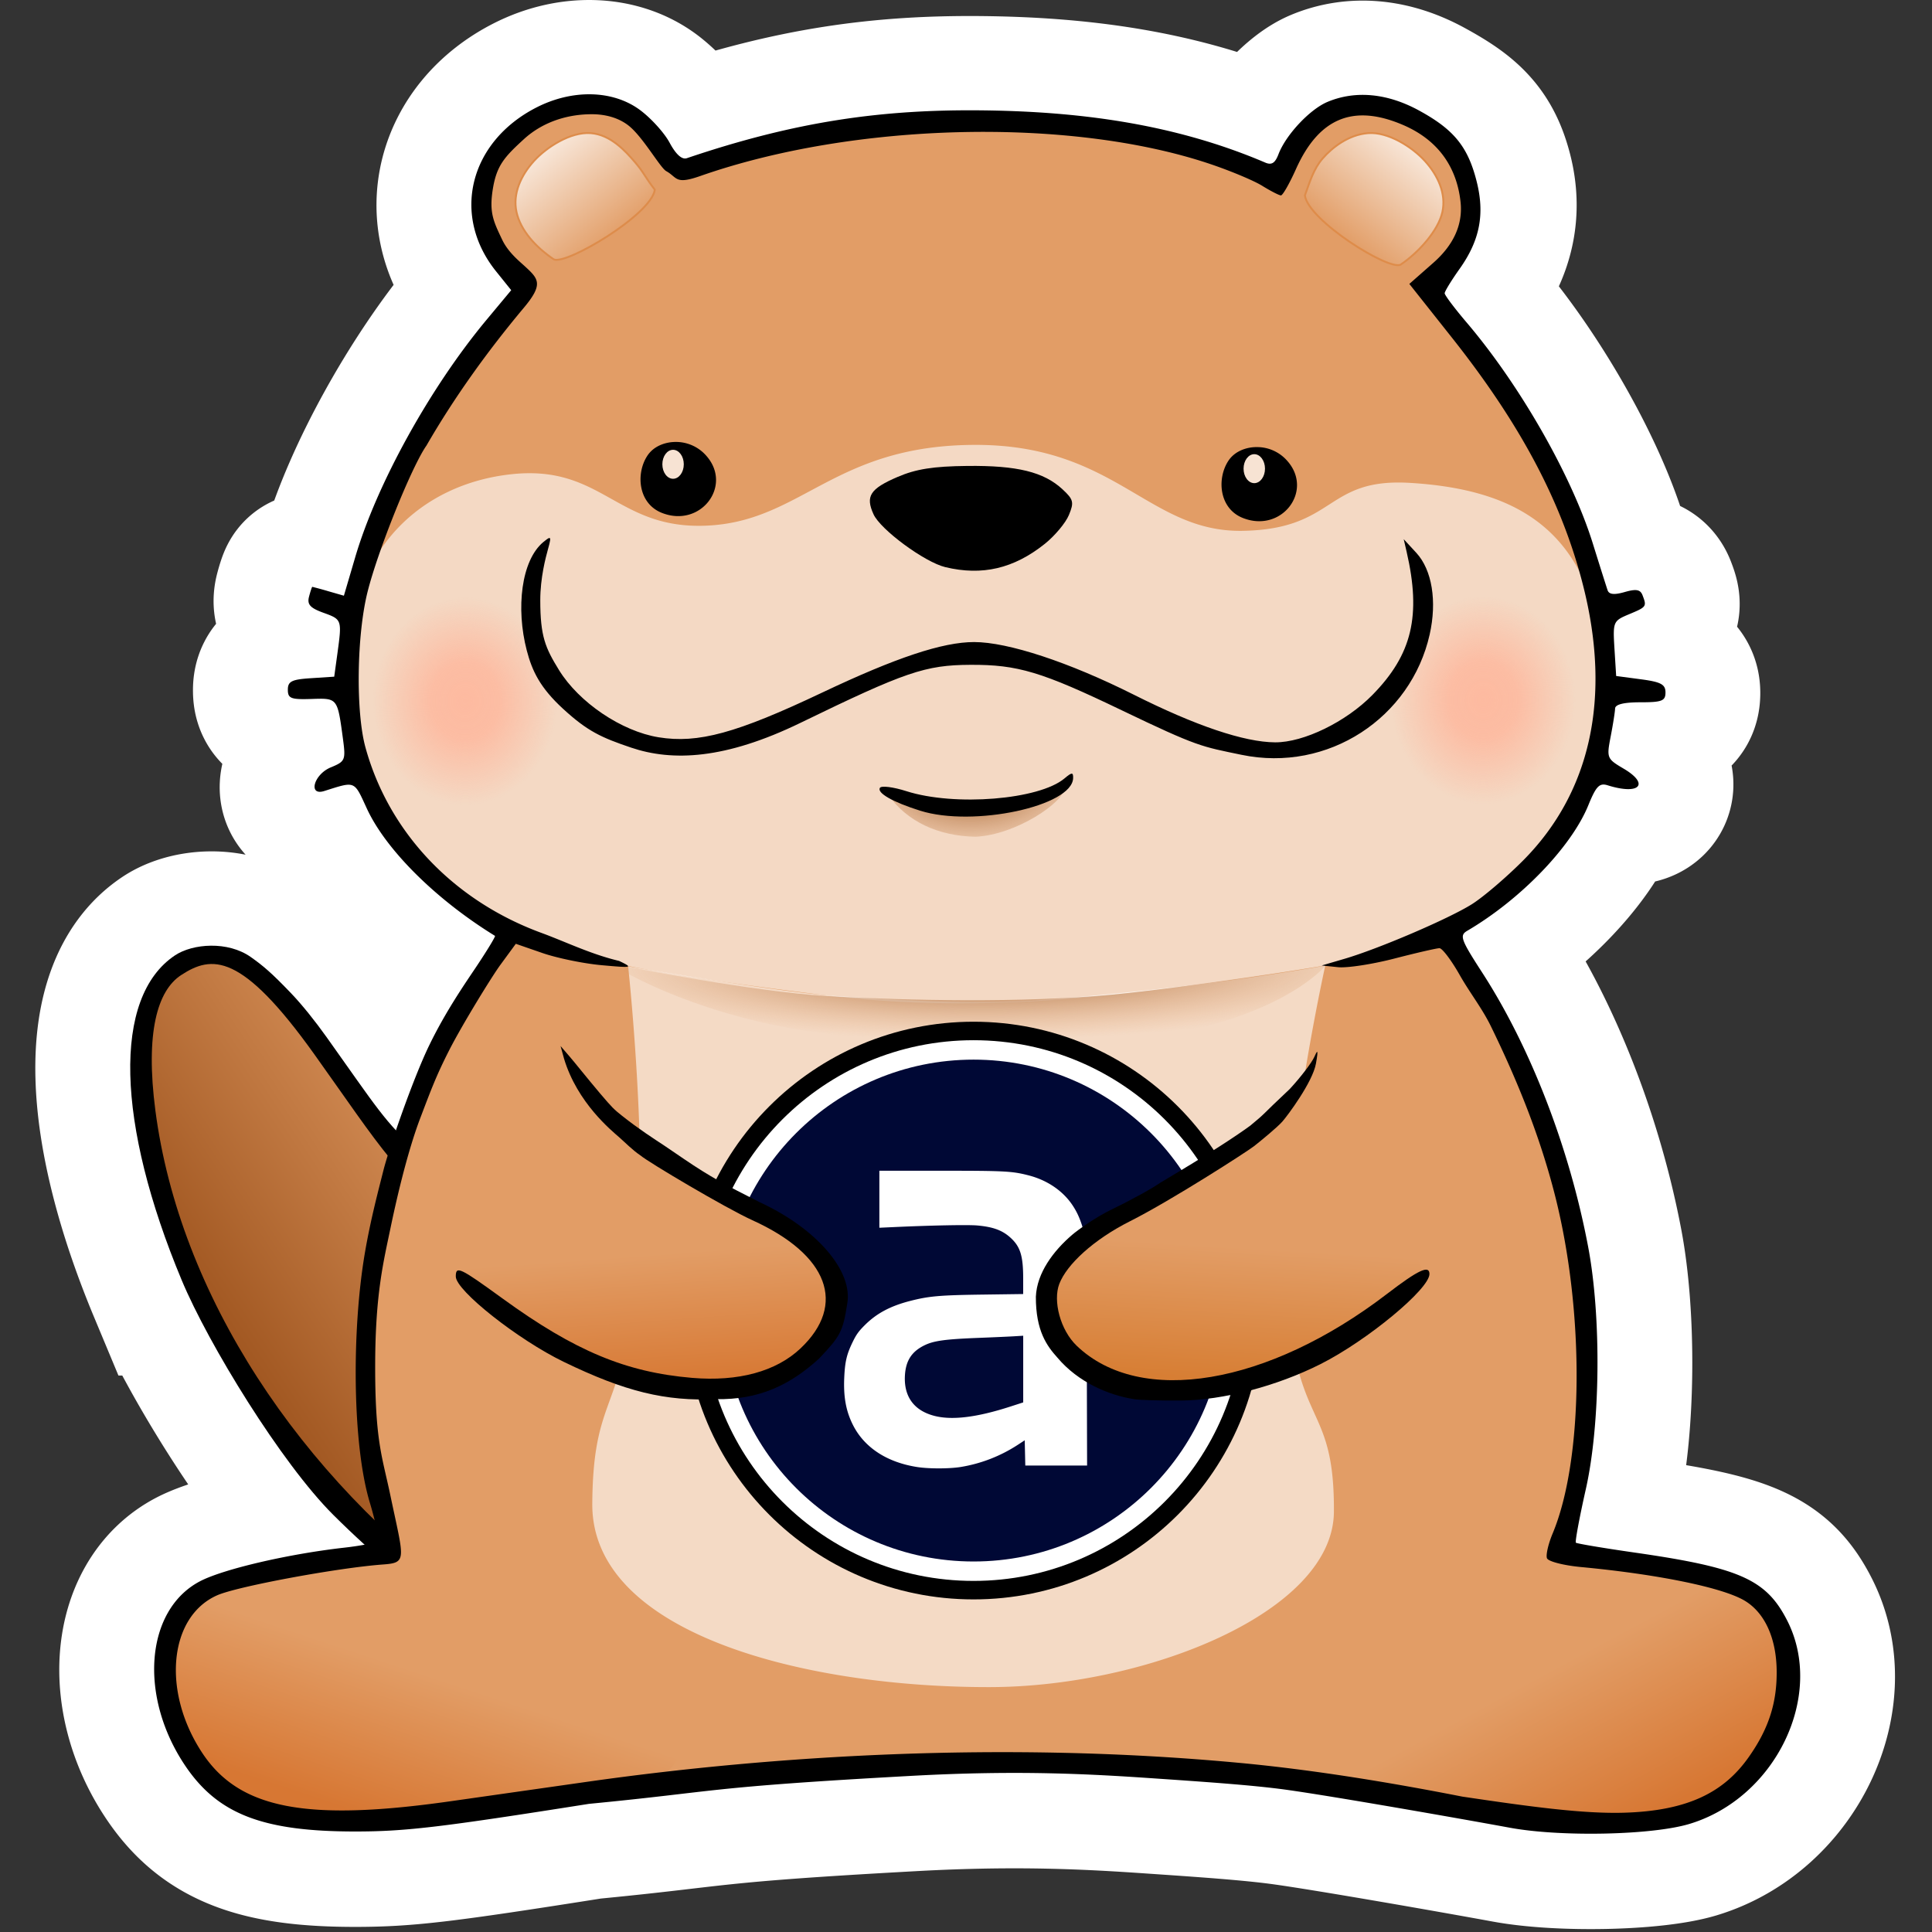 <svg width="384.96" height="384.96" viewBox="0 0 101.854 101.854" version="1.1" id="svg5" xml:space="preserve" xmlns:xlink="http://www.w3.org/1999/xlink" xmlns="http://www.w3.org/2000/svg"><rect x="0" y="0" width="101.854" height="101.854" fill="#333333" stroke="none"/><defs id="defs2"><linearGradient id="linearGradient4338"><stop style="stop-color:#000;stop-opacity:1" offset="0" id="stop4336"/></linearGradient><linearGradient id="linearGradient22764"><stop style="stop-color:#0f0;stop-opacity:1" offset="0" id="stop22762"/></linearGradient><linearGradient id="linearGradient4281"><stop style="stop-color:#0061b9;stop-opacity:1" offset="0" id="stop4279"/></linearGradient><linearGradient id="linearGradient4275"><stop style="stop-color:#6ab7ff;stop-opacity:1" offset="0" id="stop4273"/></linearGradient><linearGradient id="linearGradient42084"><stop style="stop-color:#e29c64;stop-opacity:1" offset="0" id="stop42080"/><stop style="stop-color:#a15721;stop-opacity:1" offset="1" id="stop42082"/></linearGradient><linearGradient id="linearGradient39601"><stop style="stop-color:#e29d66;stop-opacity:1" offset="0" id="stop39597"/><stop style="stop-color:#d77733;stop-opacity:1" offset="1" id="stop39599"/></linearGradient><linearGradient id="linearGradient35143"><stop style="stop-color:#e29d66;stop-opacity:1" offset="0" id="stop35139"/><stop style="stop-color:#d77833;stop-opacity:1" offset="1" id="stop35141"/></linearGradient><linearGradient id="linearGradient33410"><stop style="stop-color:#e29d66;stop-opacity:1" offset="0" id="stop33406"/><stop style="stop-color:#d77e34;stop-opacity:1" offset="1" id="stop33408"/></linearGradient><linearGradient id="linearGradient31224"><stop style="stop-color:#8e4e1c;stop-opacity:1" offset="0" id="stop31220"/><stop style="stop-color:#e29d66;stop-opacity:0" offset="1" id="stop31222"/></linearGradient><linearGradient id="linearGradient30258"><stop style="stop-color:#fdbaa0;stop-opacity:1" offset="0" id="stop30254"/><stop style="stop-color:#fdbaa0;stop-opacity:.91" offset=".367" id="stop30883"/><stop style="stop-color:#fdbaa0;stop-opacity:0" offset="1" id="stop30256"/></linearGradient><linearGradient id="linearGradient19398"><stop style="stop-color:#fff;stop-opacity:.8" offset="0" id="stop19394"/><stop style="stop-color:#fff;stop-opacity:0" offset="1" id="stop19396"/></linearGradient><linearGradient id="linearGradient15666"><stop style="stop-color:#fff;stop-opacity:.8" offset="0" id="stop15662"/><stop style="stop-color:#fff;stop-opacity:0" offset="1" id="stop15664"/></linearGradient><linearGradient xlink:href="#linearGradient19398" id="linearGradient15670" x1="113.246" y1="64.624" x2="117.254" y2="69.663" gradientUnits="userSpaceOnUse" gradientTransform="translate(-29.492 27.564)"/><linearGradient xlink:href="#linearGradient15666" id="linearGradient19402" gradientUnits="userSpaceOnUse" gradientTransform="matrix(-1 0 0 1 243.464 27.564)" x1="113.246" y1="64.624" x2="117.254" y2="69.663"/><linearGradient xlink:href="#linearGradient33410" id="linearGradient33412" x1="120.543" y1="150.283" x2="120.116" y2="157.288" gradientUnits="userSpaceOnUse"/><linearGradient xlink:href="#linearGradient35143" id="linearGradient35145" x1="91.209" y1="150.559" x2="91.724" y2="157.563" gradientUnits="userSpaceOnUse"/><linearGradient xlink:href="#linearGradient39601" id="linearGradient39603" x1="74.824" y1="172.437" x2="72.282" y2="180.109" gradientUnits="userSpaceOnUse" gradientTransform="translate(1.862)"/><linearGradient xlink:href="#linearGradient39601" id="linearGradient42075" gradientUnits="userSpaceOnUse" x1="73.7" y1="171.804" x2="69.297" y2="179.987" gradientTransform="matrix(-1 0 0 1 211.688 .283)"/><linearGradient xlink:href="#linearGradient42084" id="linearGradient42086-1" x1="92.538" y1="177.676" x2="92.597" y2="196.798" gradientUnits="userSpaceOnUse" gradientTransform="rotate(46.356 191.436 85.442)"/><radialGradient xlink:href="#linearGradient30258" id="radialGradient30260" cx="131.122" cy="122.588" fx="131.122" fy="122.588" r="2.549" gradientUnits="userSpaceOnUse" gradientTransform="matrix(1.912 0 0 2.153 -119.019 -142.484)"/><radialGradient xlink:href="#linearGradient30258" id="radialGradient30260-7" cx="131.122" cy="122.588" fx="131.122" fy="122.588" r="2.549" gradientUnits="userSpaceOnUse" gradientTransform="matrix(1.912 0 0 2.153 -172.694 -142.427)"/><radialGradient xlink:href="#linearGradient31224" id="radialGradient31226-1" cx="99.383" cy="121.614" fx="99.383" fy="121.614" r="18.455" gradientTransform="matrix(.4 -.013 .007 .212 66.06 101.51)" gradientUnits="userSpaceOnUse"/><radialGradient xlink:href="#linearGradient31224" id="radialGradient31226-6" cx="111.179" cy="-68.717" fx="111.179" fy="-68.717" r="18.455" gradientTransform="matrix(1.166 -.005 .001 .212 -22.211 150.577)" gradientUnits="userSpaceOnUse"/></defs><g id="layer5" style="display:inline" transform="translate(-55.35 -84.545)"><g id="g8282" style="display:inline" transform="translate(1.862)"><path id="rect3724" style="display:inline;fill:#fff;fill-opacity:1;stroke:#fff;stroke-width:10;stroke-dasharray:none;stroke-opacity:1;paint-order:stroke fill markers" d="M84.68 89.547c-.942-.024-1.944.202-2.888.68-3.561 1.805-4.53 5.696-2.154 8.652l.799.994-1.314 1.578c-2.97 3.57-5.778 8.65-6.913 12.509l-.594 2.02-.814-.234a20.13 20.13 0 0 0-.851-.233c-.02 0-.099.234-.174.521-.106.407.061.593.763.847.975.353.978.363.733 2.153l-.166 1.215-1.223.079c-1.02.066-1.223.167-1.223.609 0 .46.163.523 1.247.486 1.375-.046 1.366-.057 1.652 2.057.159 1.171.134 1.233-.639 1.553-.89.369-1.205 1.515-.341 1.243 1.663-.524 1.558-.567 2.244.921 1.003 2.176 3.64 4.796 6.757 6.715.04.024-.407.761-.992 1.638-.585.876-1.607 2.343-2.475 4.133-.548 1.132-1.232 2.971-1.748 4.487-.965-1.035-1.751-2.242-3.661-4.92-.61-.853-1.288-1.703-1.893-2.335-1.012-1.055-1.448-1.424-2.106-1.888-1.21-.855-3.061-.71-3.992-.091-3.318 2.208-3.09 8.884.35 17.127h.001c1.408 3.372 5.255 9.645 7.983 12.365a49.95 49.95 0 0 0 1.654 1.577c-.303.057-.657.115-1.058.16-2.95.332-6.392 1.134-7.612 1.773-2.89 1.514-3.248 6.09-.763 9.752 1.716 2.528 4.082 3.44 8.933 3.44 2.657 0 4.458-.214 12.335-1.457 6.937-.67 5.973-.87 17.026-1.477 5.648-.31 9.47-.09 12.666.128 2.874.196 5.306.364 7.04.602 2.408.33 9.275 1.537 11.818 2.005 2.685.495 7.493.393 9.462-.199 4.56-1.372 7.164-6.789 5.157-10.724-1.103-2.163-2.495-2.785-8.004-3.577-1.674-.241-3.085-.478-3.136-.526-.051-.048.184-1.315.523-2.816.77-3.418.825-9.076.124-12.784-.987-5.214-3.03-10.505-5.582-14.449-1.138-1.759-1.211-1.965-.79-2.212 2.815-1.652 5.487-4.423 6.38-6.617.412-1.01.587-1.189 1.026-1.05 1.673.525 2.228-.058.835-.88-.882-.52-.9-.565-.684-1.686.122-.633.228-1.3.234-1.482.008-.22.459-.33 1.335-.33 1.138 0 1.322-.074 1.322-.521 0-.423-.242-.552-1.3-.693l-1.3-.172-.089-1.449c-.087-1.415-.07-1.457.771-1.807.924-.386.938-.405.709-1.002-.117-.303-.335-.342-.94-.168-.55.157-.822.13-.9-.09-.061-.175-.413-1.285-.781-2.467-1.114-3.576-3.831-8.336-6.65-11.65-.639-.751-1.161-1.446-1.161-1.544 0-.099.352-.676.783-1.281 1.076-1.514 1.437-3.086.99-4.835-.464-1.811-1.295-2.524-3.133-3.525-1.668-.907-3.344-1.064-4.812-.45-.936.39-2.201 1.74-2.589 2.76-.18.471-.361.586-.702.44-4.822-2.06-9.863-2.696-14.92-2.752-5.257-.057-9.802.569-15.57 2.522-.258.087-.574-.198-.908-.818-.281-.523-.99-1.303-1.573-1.733-.708-.52-1.591-.793-2.534-.817z"/></g></g><g id="layer1" transform="translate(-55.35 -84.545)" style="display:inline"><g id="layer2" style="display:inline" transform="rotate(10.193 -336.37 285.687)"><path style="display:inline;fill:#e29d66;fill-opacity:1;stroke:none;stroke-width:.6;stroke-dasharray:none;stroke-opacity:1;paint-order:stroke fill markers" d="M74.253 97.64s-3.618 2.315-5.67 2.79c-2.711.629-5.611.49-8.347-.014-3.6-.664-7.104-2.054-10.265-3.899-4.094-2.39-7.799-5.537-10.934-9.093-2.864-3.248-5.434-6.908-6.991-10.949-.922-2.393-1.601-5.04-1.283-7.585.112-.894.366-1.942 1.095-2.472.645-.47 1.613-.462 2.382-.248 1.541.429 3.275 1.689 4.492 2.728 2.033 1.735 3.77 3.694 5.91 5.294 1.2.898 1.727 2.087 3.114 2.655 1.526.625 3.24.778 4.888.695 1.619-.083 4.358-1.36 4.358-1.36z" id="path42078-6-3"/><path style="display:inline;fill:url(#linearGradient42086-1);fill-opacity:1;stroke:none;stroke-width:.6;stroke-dasharray:none;stroke-opacity:1;paint-order:stroke fill markers" d="M74.32 97.693s-3.619 2.315-5.67 2.79c-2.711.628-5.611.49-8.347-.015-3.6-.663-7.104-2.053-10.265-3.898-4.094-2.39-7.8-5.538-10.934-9.093-2.864-3.248-5.434-6.909-6.991-10.95-.922-2.392-1.601-5.04-1.283-7.584.112-.895.366-1.942 1.095-2.472.645-.47 1.612-.463 2.382-.249 1.541.43 3.274 1.69 4.492 2.728 2.033 1.735 3.77 3.695 5.91 5.295 1.2.897 1.727 2.087 3.114 2.655 1.526.625 3.24.778 4.888.694 1.619-.082 4.358-1.359 4.358-1.359z" id="path42078-6"/><path d="M72.18 95.517c-.494-.314 1.689 1.26.278 2.215-2.54 1.72-4.754 2.287-8.457 2.165-3.9-.128-7.364-1.007-11.083-2.811-10.098-4.897-17.976-13.24-20.923-22.516-1.256-3.954-1.011-6.237.067-7.26 1.412-1.338 2.923-1.753 7.655 2.86 4.206 4.098 5.91 6.13 9.25 7.245 1.76.587 4.45.65 5.384.124zM53.574 76.586c-.376.356-3.315.187-4.567-.262-.628-.225-1.796-1.375-3.023-2.097-1.922-1.13-2.607-1.955-5.788-5.059-.75-.732-1.568-1.449-2.275-1.963-1.183-.86-1.678-1.146-2.407-1.487-1.342-.628-3.139-.157-3.945.617-2.876 2.76-1.47 9.29 3.376 16.795 1.982 3.07 6.878 8.563 10.045 10.757 9.904 6.865 20.63 9.105 27.456 5.225l1.729-.983.8-2.851-20.216-19.244z" style="display:inline;fill:#000;stroke-width:.265" id="path30886"/></g><path style="display:inline;fill:#e29d66;fill-opacity:1;stroke-width:.265" d="M86.616 90.021c-.943-.024-1.605.074-2.55.553-3.56 1.804-4.53 4.689-2.154 7.645l1.15 1.38-1.337 1.905c-2.97 3.57-5.93 8.498-7.065 12.357l-.711 2.125c-.411 1.23-.38 1.992-.332 2.868.14 2.662-.376.37.194 4.34.475 1.229.094 1.094 1.24 3.507 1.004 2.175 3.886 4.913 7.003 6.832.04.024-.477 1.264-1.062 2.14-.585.876-1.713 2.52-2.58 4.31-.868 1.79-2.07 5.204-2.368 6.433-.262 1.08-.538 2.461-.84 4.207-.709 4.102-.794 9.816.135 12.893.305 1.01.521 2.4.463 2.495-.06.095-.667.56-1.58.663-2.949.332-6.649.994-7.87 1.633-2.89 1.514-3.224 5.307-.739 8.968 1.716 2.529 3.182 3.265 8.033 3.265 2.657 0 4.306-.143 12.183-1.387 13.173-2.059 15.085-1.397 26.223-1.553 2.905-.041 6.926.277 11.053.762 1.348.091 8.976 1.453 11.52 1.921 2.684.494 7.41.615 9.38.023 4.559-1.372 7.058-5.947 5.051-9.883-1.103-2.162-2.097-2.667-7.606-3.46-1.673-.24-3.646-.489-3.697-.537-.051-.048.196-1.514.534-3.015.77-3.418.79-9.403.09-13.11-.987-5.215-2.669-9.98-5.22-13.924-1.138-1.759-1.562-2.679-1.141-2.925 2.815-1.652 5.756-4.423 6.65-6.617.738-1.844.756-.967 1.188-3.394.297-2.785.084-1.774.314-3.023-.013-1.658-.45-3.333-.449-4.517-.061-.173-.413-1.283-.781-2.466-1.114-3.576-4.357-8.125-7.176-11.44-.639-.75-1.115-1.422-1.115-1.52 0-.099-.027-1.042.403-1.647 1.077-1.515 2.169-2.748 1.721-4.496-.463-1.811-1.27-2.556-3.11-3.557-1.667-.907-3.172-.776-4.64-.162-.936.39-1.413 1.627-1.801 2.647-.18.472-1.215.236-1.556.09-4.822-2.06-9.591-2.39-14.487-2.413-5.072-.024-9.264.405-15.032 2.358-.258.088-1.393-.045-1.727-.665-.281-.524-.942-1.327-1.526-1.756-.821-.398-1.463-.814-2.276-.853z" id="path6921-5"/><g id="g37910" style="display:inline" transform="translate(1.862)"><path style="display:inline;fill:#fff;fill-opacity:.617;stroke:none;stroke-width:.1;stroke-dasharray:none;stroke-opacity:.272;paint-order:stroke fill markers" d="M72.007 118.682c.091-5.104 3.62-8.624 8.462-9.138 4.842-.514 5.543 3.01 10.45 2.703 4.906-.307 6.614-4.248 14.014-4.248 7.4 0 9.094 4.616 14.065 4.531 4.97-.084 4.312-2.804 8.84-2.527 5.85.357 9.11 2.635 10.132 8.405.566 3.193-1.192 9.008-3.289 11.481-2.343 2.765-6.048 3.996-9.52 5.04-.638.193-1.302.427-1.954.538a191.984 191.984 0 0 1-9.88 1.393c-5.34.62-10.694.84-16.196.169-4.268-.52-10.87-1.408-12.601-2.102-1.128-.453-7.816-3.02-10.026-6.073-2.86-4.102-2.581-5.445-2.497-10.172z" id="path17214"/><ellipse style="fill:url(#radialGradient30260-7);fill-opacity:1;stroke:none;stroke-width:.152;stroke-dasharray:none;stroke-opacity:.272;paint-order:stroke fill markers" id="path27302-2" cx="78.04" cy="121.539" rx="4.875" ry="5.49"/><ellipse style="fill:url(#radialGradient30260);fill-opacity:1;stroke:none;stroke-width:.152;stroke-dasharray:none;stroke-opacity:.272;paint-order:stroke fill markers" id="path27302" cx="131.715" cy="121.482" rx="4.875" ry="5.49"/></g><path style="display:inline;fill:#fff;fill-opacity:.62;stroke:none;stroke-width:.6;stroke-dasharray:none;stroke-opacity:.272;paint-order:stroke fill markers" d="M88.465 135.489s.953 8.777.536 14.948c-.602 8.905-2.38 7.173-2.426 13.377-.051 6.879 11.252 9.702 21.015 9.674 8.138-.023 18.05-3.914 18.083-9.247.037-6.138-2.24-4.118-2.496-12.67-.182-6.094 2.04-16.118 2.04-16.118s-2.374.426-5.446.829a182.16 182.16 0 0 1-9.693.995c-3.437.244-7.646-.033-10.598-.218-2.952-.186-11.015-1.57-11.015-1.57Z" id="path19552"/><path style="display:inline;fill:url(#radialGradient31226-1);fill-opacity:1;stroke:none;stroke-width:.1;stroke-dasharray:none;stroke-opacity:.272;paint-order:stroke fill markers" d="M102.18 126.459c-.305-.388 2.597.914 3.947.908 1.832-.007 4.584-1.167 5.344-1.275-.015.72-2.527 2.47-4.699 2.566-1.95-.04-3.574-.78-4.592-2.2z" id="path30977-9"/><path style="display:inline;fill:#000;stroke-width:.265" d="M111.846 125.332c-.066.003-.182.085-.376.25-1.336 1.126-5.786 1.486-8.335.673-.691-.221-1.32-.3-1.396-.176-.168.27.68.752 2.124 1.206 2.797.88 8.028-.238 8.062-1.723.003-.156-.013-.233-.08-.23z" id="path2495"/><path style="display:inline;fill:#000;stroke-width:.265" d="M84.306 112.908c-.054.008-.154.084-.311.213-1.168.97-1.452 3.497-.875 5.712.285 1.093.706 1.971 1.92 3.085 1.295 1.189 2.024 1.514 3.582 2.041 2.181.738 4.96.623 8.932-1.308 5.531-2.689 6.577-3.046 8.955-3.057 2.499-.012 3.751.365 7.979 2.397 4.038 1.94 4.2 1.907 6.308 2.346 4.577.953 8.94-1.959 9.925-6.34.395-1.756.126-3.406-.702-4.305l-.666-.722.153.661c.778 3.373.29 5.42-1.8 7.549-1.396 1.423-3.626 2.509-5.133 2.501-1.624-.009-4.187-.873-7.458-2.516-3.413-1.713-6.624-2.771-8.412-2.771-1.656 0-4.113.817-8 2.66-4.524 2.146-6.55 2.7-8.634 2.36-1.95-.317-4.197-1.835-5.249-3.544-.718-1.167-.987-1.767-.987-3.684 0-1.176.283-2.242.401-2.668.124-.444.162-.623.072-.61z" id="path2493"/><path style="display:inline;fill:#000;stroke-width:.265" d="M106.345 109.109c-1.793.019-2.708.164-3.673.579-1.453.625-1.705 1.014-1.27 1.97.371.813 2.696 2.525 3.784 2.786 1.944.467 3.608.078 5.241-1.224.53-.423 1.103-1.108 1.275-1.523.279-.673.243-.819-.338-1.357-.987-.915-2.39-1.26-5.02-1.231z" id="path2491"/><path style="display:inline;fill:url(#linearGradient39603);fill-opacity:1;stroke:none;stroke-width:.6;stroke-dasharray:none;stroke-opacity:1;paint-order:stroke fill markers" d="M65.13 169.087c-1.58 1.726-1.137 4.932-.388 7.15.488 1.446 2.048 2.738 3.402 3.445 3.438 1.795 7.801.553 11.672.301 2.472-.161 7.503-.24 10.276-1.707 5.087-3.305-7.908-10.055-11.31-11.601 0 0-10.696-.818-13.653 2.412z" id="path39448"/><path style="display:inline;fill:url(#linearGradient42075);fill-opacity:1;stroke:none;stroke-width:.6;stroke-dasharray:none;stroke-opacity:1;paint-order:stroke fill markers" d="M148.42 169.37c1.58 1.726 1.046 4.719.297 6.936-.489 1.447-1.957 2.556-3.311 3.263-3.439 1.795-7.892.736-11.763.484-2.472-.161-7.29-.18-10.063-1.646-5.087-3.305 7.968-10.268 11.37-11.814 0 0 10.514-.453 13.47 2.777z" id="path39448-6"/><path style="display:inline;fill:#000;stroke-width:.265" d="M86.544 89.517c-.942-.023-1.944.203-2.888.681-3.561 1.805-4.53 5.695-2.154 8.651l.799.994-1.314 1.578c-2.97 3.57-5.779 8.65-6.913 12.51l-.594 2.019-.814-.234a20.145 20.145 0 0 0-.852-.233c-.02 0-.098.235-.173.522-.106.407.061.593.763.846.975.353.978.363.733 2.154l-.167 1.214-1.222.08c-1.02.065-1.223.167-1.223.608 0 .46.162.523 1.246.487 1.376-.046 1.367-.057 1.653 2.056.159 1.172.133 1.233-.64 1.553-.89.37-1.205 1.516-.34 1.244 1.663-.524 1.558-.568 2.244.92 1.003 2.176 3.64 4.797 6.757 6.716.04.024-.407.76-.992 1.637-.586.876-1.608 2.344-2.475 4.134-.868 1.79-2.128 5.455-2.412 6.583-.252 1.006-.669 2.557-.97 4.303-.71 4.102-.678 10.144.25 13.22.305 1.01.487 1.921.428 2.016-.059.095-.853.257-1.766.36-2.95.331-6.392 1.133-7.613 1.772-2.89 1.514-3.247 6.09-.762 9.752 1.716 2.529 4.081 3.44 8.933 3.44 2.656 0 4.457-.213 12.335-1.457 6.936-.67 5.972-.87 17.025-1.477 5.649-.31 9.47-.09 12.667.128 2.874.196 5.306.364 7.04.602 2.408.331 9.275 1.538 11.818 2.006 2.684.494 7.493.393 9.462-.2 4.559-1.371 7.164-6.788 5.156-10.724-1.103-2.163-2.494-2.784-8.003-3.577-1.674-.24-3.085-.478-3.136-.526-.051-.048.184-1.315.522-2.816.771-3.418.826-9.075.124-12.783-.986-5.215-3.03-10.505-5.581-14.45-1.138-1.758-1.211-1.965-.79-2.212 2.815-1.652 5.486-4.422 6.38-6.616.411-1.01.587-1.19 1.025-1.051 1.674.525 2.228-.058.836-.88-.883-.52-.9-.564-.684-1.686.122-.633.228-1.3.234-1.482.008-.219.458-.33 1.334-.33 1.14 0 1.323-.073 1.323-.52 0-.424-.242-.553-1.3-.693l-1.3-.173-.09-1.448c-.086-1.416-.068-1.457.772-1.808.923-.386.937-.405.708-1.002-.116-.302-.335-.342-.94-.168-.55.158-.822.13-.9-.09-.06-.174-.412-1.284-.78-2.467-1.114-3.575-3.831-8.336-6.65-11.65-.639-.75-1.161-1.445-1.161-1.544 0-.098.352-.675.783-1.281 1.076-1.514 1.343-2.899.895-4.647-.463-1.812-1.2-2.711-3.039-3.712-1.667-.908-3.343-1.065-4.812-.451-.935.39-2.2 1.74-2.588 2.76-.18.472-.362.586-.702.44-4.822-2.06-9.863-2.696-14.92-2.752-5.257-.057-9.802.569-15.57 2.522-.258.088-.575-.197-.908-.817-.281-.524-.99-1.304-1.574-1.733-.707-.52-1.59-.794-2.533-.818zm.035 1.05c.73.005 1.401.2 1.91.6.756.594 1.663 2.221 1.986 2.401.596.33.448.728 1.797.255 8.09-2.832 19.434-3.11 26.804-.657 1.091.363 2.356.89 2.81 1.17.453.28.901.51.995.51.094 0 .45-.625.793-1.39 1.21-2.699 3.031-3.447 5.652-2.32 1.98.853 2.835 2.368 3.022 4.038.132 1.17-.334 2.258-1.436 3.228l-1.262 1.111 2.25 2.839c3.624 4.573 5.801 8.687 6.912 13.067 1.499 5.908.4 10.915-3.18 14.506-.884.886-2.09 1.915-2.682 2.287-1.213.765-4.934 2.36-6.73 2.884l-1.19.348.862.09c.475.05 1.811-.155 2.97-.455 1.159-.3 2.228-.546 2.376-.546.148 0 .634.645 1.079 1.434.529.93 1.172 1.74 1.631 2.68 1.402 2.871 2.597 5.82 3.392 8.965 1.555 6.16 1.496 13.873-.138 17.783-.228.546-.362 1.13-.297 1.299.065.169.872.377 1.794.464 4.09.385 7.503 1.088 8.645 1.783 1.052.64 1.658 1.984 1.671 3.706.013 1.602-.377 2.976-1.47 4.526-1.28 1.82-3.154 2.84-6.593 2.937-2.145.06-4.885-.31-8.514-.85-3.801-.747-7.873-1.416-11.736-1.777-12.501-1.17-24.693-.367-34.17.964l-7.408 1.055c-7.628 1.088-11.152.408-13.102-2.53-2.147-3.234-1.778-7.195.777-8.325 1.055-.467 6.358-1.451 8.754-1.625 1.285-.094 1.083-.27.375-3.65-.43-2.058-.813-2.85-.799-6.954.013-3.687.441-5.363.813-7.156.239-1.15.837-3.865 1.567-5.78.558-1.463.833-2.218 1.524-3.574.691-1.356 2.251-3.89 2.698-4.499l.812-1.108 1.4.485c.769.267 2.173.556 3.118.642 1.637.148 1.682.138.927-.225-1.47-.347-2.798-.998-4.057-1.463-4.654-1.696-8.077-5.294-9.314-9.79-.517-1.879-.463-5.917.11-8.202.55-2.196 2.332-6.62 3.106-7.714 1.463-2.535 3.205-4.957 5.09-7.213 1.104-1.303.828-1.567.077-2.256-.288-.264-.866-.729-1.177-1.386-.46-.969-.69-1.426-.493-2.659.2-1.25.614-1.7 1.635-2.635 1.053-.964 2.399-1.327 3.614-1.318z" id="path6921"/><path style="display:inline;fill:url(#linearGradient15670);fill-opacity:1;stroke:#dd8c4b;stroke-width:.1;stroke-dasharray:none;stroke-opacity:1;paint-order:stroke fill markers" d="M84.543 98.217c-.96-.65-1.754-1.53-1.964-2.497-.211-.966.237-1.932.913-2.68.676-.748 1.946-1.555 3-1.477 1.054.078 1.839.958 2.314 1.507.476.55.532.783 1.066 1.477-.181 1.319-4.704 4-5.33 3.67z" id="path12648"/><path style="display:inline;fill:url(#linearGradient19402);fill-opacity:1;stroke:#de8c4a;stroke-width:.1;stroke-dasharray:none;stroke-opacity:1;paint-order:stroke fill markers" d="M129.192 98.497c.96-.65 1.99-1.81 2.201-2.777.21-.966-.238-1.932-.914-2.68-.675-.748-1.945-1.555-3-1.477-1.053.078-1.924.785-2.4 1.335-.476.55-.661 1.192-.937 1.95.182 1.32 4.424 3.98 5.05 3.649z" id="path12648-6"/><path style="display:inline;fill:url(#radialGradient31226-6);fill-opacity:1;stroke:none;stroke-width:.1;stroke-dasharray:none;stroke-opacity:.272;paint-order:stroke fill markers" d="M88.34 135.5s6.78 1.337 10.596 1.556c4.376.25 10.351.36 14.94-.066 3.9-.362 11.237-1.52 11.237-1.52s.117.033 0 .117c-.064.046-1.938 2.168-7.137 3.287-2.947.633-7.4.79-10.847.836-3.453.046-7.142-.537-8.321-.683-6.486-.806-10.624-3.301-10.624-3.301z" id="path30977-5"/><g id="right_eye" style="display:inline" transform="translate(1.862)"><path style="fill:#000;stroke-width:.265" d="M119.888 108.12a2.33 2.33 0 0 0-.296 0c-.272.017-.97.13-1.36.742-.6.942-.468 2.5.783 2.992 2.035.8 3.72-1.411 2.36-2.986a2.117 2.117 0 0 0-1.487-.749z" id="path2489"/><ellipse style="display:inline;fill:#f7e3d3;fill-opacity:1;stroke:#000;stroke-width:0;stroke-dasharray:none;stroke-opacity:.719;paint-order:stroke fill markers" id="path1281-6" cx="119.613" cy="109.253" rx=".565" ry=".764"/></g><g id="left_eye" style="display:inline" transform="translate(1.862)"><path style="fill:#000;stroke-width:.265" d="M88.962 107.85c-.271.017-.97.13-1.36.743-.6.941-.468 2.5.783 2.992 2.035.8 3.721-1.411 2.361-2.986a2.123 2.123 0 0 0-1.784-.749z" id="path2487"/><ellipse style="display:inline;fill:#f7e3d3;fill-opacity:1;stroke:#000;stroke-width:0;stroke-dasharray:none;stroke-opacity:.719;paint-order:stroke fill markers" id="path1281-6-7" cx="88.972" cy="109.022" rx=".565" ry=".764"/></g><g id="g6432" transform="translate(1.378 -8.219)" style="display:inline"><path style="fill:#191919;fill-opacity:1;stroke:none;stroke-width:1.764;stroke-dasharray:none;stroke-opacity:1;paint-order:stroke fill markers" d="M106.734 169.306s.495-.155.64.049c.114.16.189.426.038.525a421.45 421.45 0 0 0-3.748 2.542s-.485.099-.674-.129c-.143-.171.063-.57.063-.57 1.179-.93 2.41-1.594 3.68-2.417z" id="path5974"/><path style="fill:#191919;fill-opacity:1;stroke:none;stroke-width:1.764;stroke-dasharray:none;stroke-opacity:1;paint-order:stroke fill markers" d="M106.472 172.633s.462.237.639.06c.14-.138.258-.387.127-.51-.839-.785-3.265-3.14-3.265-3.14s-.46-.18-.686.013c-.17.145-.034.572-.034.572 1.005 1.116 2.105 1.98 3.22 3.005z" id="path5974-2"/></g></g><g id="layer4" transform="translate(-55.912 -83.984)" style="display:inline"><g id="layer34" transform="translate(33.409 64.308)" style="display:inline"><circle style="display:inline;fill:#fff;fill-opacity:1;stroke:#000;stroke-width:.975;stroke-linecap:round;stroke-linejoin:round;stroke-dasharray:none;stroke-opacity:1;paint-order:fill markers stroke" id="path2" cx="73.828" cy="88.768" r="14.74"/><circle style="display:inline;fill:#000835;fill-opacity:1;stroke:none;stroke-width:1.509;stroke-linecap:round;stroke-linejoin:round;paint-order:fill markers stroke" id="path3" cx="73.828" cy="88.768" r="13.229"/><g id="layer37" style="display:inline" transform="translate(-33.409 -64.308)"><path style="display:inline;fill:#fff;fill-opacity:1;stroke:none;stroke-width:.202;stroke-dasharray:none;stroke-opacity:1" d="M106.532 161.327a7.81 7.81 0 0 0 3.03-1.168l.373-.244.015.665.015.665h3.258l-.016-5.915-.016-5.914-.14-.507c-.173-.625-.346-1.02-.623-1.425-.508-.74-1.326-1.289-2.291-1.536-.868-.223-1.252-.243-4.621-.243h-3.244v3.005l.787-.036c1.956-.09 3.885-.127 4.374-.084.852.076 1.341.26 1.778.668.495.463.642.947.643 2.114v.833l-2.122.029c-2.276.03-2.855.081-3.85.338-1.032.267-1.749.65-2.365 1.26-.338.335-.46.505-.656.909-.312.643-.404 1.035-.441 1.884-.045 1.027.1 1.79.481 2.524.604 1.164 1.785 1.929 3.36 2.175.609.095 1.647.096 2.271.003zm-1.371-2.702c-1.068-.28-1.605-1.02-1.542-2.127.046-.797.37-1.283 1.076-1.612.468-.219 1.09-.302 2.73-.367.793-.03 1.664-.07 1.936-.086l.494-.03v3.515l-.681.22c-1.771.573-3.08.732-4.013.487z" id="path1"/></g></g></g><g id="layer3" transform="translate(-55.35 -84.545)" style="display:inline"><g id="right_hand" style="display:inline"><path style="display:inline;fill:url(#linearGradient33412);fill-opacity:1;stroke-width:.265" d="M130.41 151.738c-.289.221-1.764 1.253-2.101 1.566-5.466 5.09-13.39 5.462-16.587 2.406-.876-.837-1.263-2.695-.924-3.586.388-1.02 1.947-2.312 3.886-3.288 2.177-1.096 6.066-3.652 6.418-3.928.352-.276 1.188-.975 1.46-1.284.273-.31 1.787-1.927 1.96-2.901 1.087 3.178 4.207 6.152 5.888 11.015z" id="path2499-6"/><path style="fill:#000;stroke-width:.265" d="M124.784 140.002c-.024.009-.07.094-.138.251-.135.309-.718 1.074-1.298 1.701-1.595 1.495-1.179 1.187-2.086 1.936-.777.567-2.129 1.458-4.746 3.01-.416.295-1.53.91-2.476 1.364-.946.455-1.875 1.13-2.17 1.383-.98.84-1.858 2.002-1.91 3.263-.005 1.802.583 2.593 1.135 3.208 1.1 1.308 2.715 1.98 4.016 2.186.211.05 1.337.085 2.5.077 2.205-.015 5.047-.757 7.358-1.922 2.455-1.238 5.74-3.955 5.74-4.749 0-.49-.584-.217-2.23 1.044-6.287 4.82-13.01 5.947-16.361 2.744-.876-.837-1.263-2.372-.924-3.263.388-1.02 1.796-2.334 3.735-3.31 2.177-1.096 6.174-3.673 6.526-3.95.352-.275 1.23-.995 1.503-1.305.273-.31 1.593-2.078 1.767-3.051.077-.433.099-.631.059-.617z" id="path2499"/></g><g id="left_hand" style="display:inline"><path style="display:inline;fill:url(#linearGradient35145);fill-opacity:1;stroke-width:.265" d="M85.169 140.32c.7 2.336 2.446 3.555 2.835 3.88.318.294.885.817 1.31 1.102.383.333 4.371 2.778 5.813 3.433 3.996 1.817 5.043 4.677 2.595 6.993-1.286 1.216-3.476 1.952-5.905 1.747-3.08-.261-7.745-2.213-9.589-3.584-.246-.183-2.331-1.828-2.47-1.977.378-2.313 4.588-8.302 5.41-11.594z" id="path2497-8"/><path style="fill:#000;stroke-width:.265" d="m84.903 139.692.182.662c.7 2.337 2.519 3.805 2.9 4.14.325.285.713.687 1.139.972.382.333 4.456 2.756 5.897 3.411 3.997 1.818 4.98 4.44 2.531 6.756-1.286 1.216-3.282 1.759-5.711 1.553-3.49-.295-6.188-1.422-9.972-4.167-2.293-1.664-2.49-1.757-2.49-1.177 0 .739 3.278 3.33 5.689 4.498 3.247 1.572 5.356 2.088 8.034 1.967 2.274.042 3.915-.756 5.429-2.139 1.113-1.177 1.253-1.402 1.486-2.9.305-1.719-1.616-3.956-4.61-5.34-1.81-.916-2.602-1.333-3.996-2.28l-1.02-.694c-.56-.37-1.362-.882-2.243-1.582-.428-.34-.524-.43-1.162-1.182-.635-.749-1.34-1.636-1.604-1.942z" id="path2497"/></g></g><style type="text/css" id="style45626">.st0{fill:#dd0031}.st1{fill:#c3002f}.st2{fill:#fff}</style></svg>